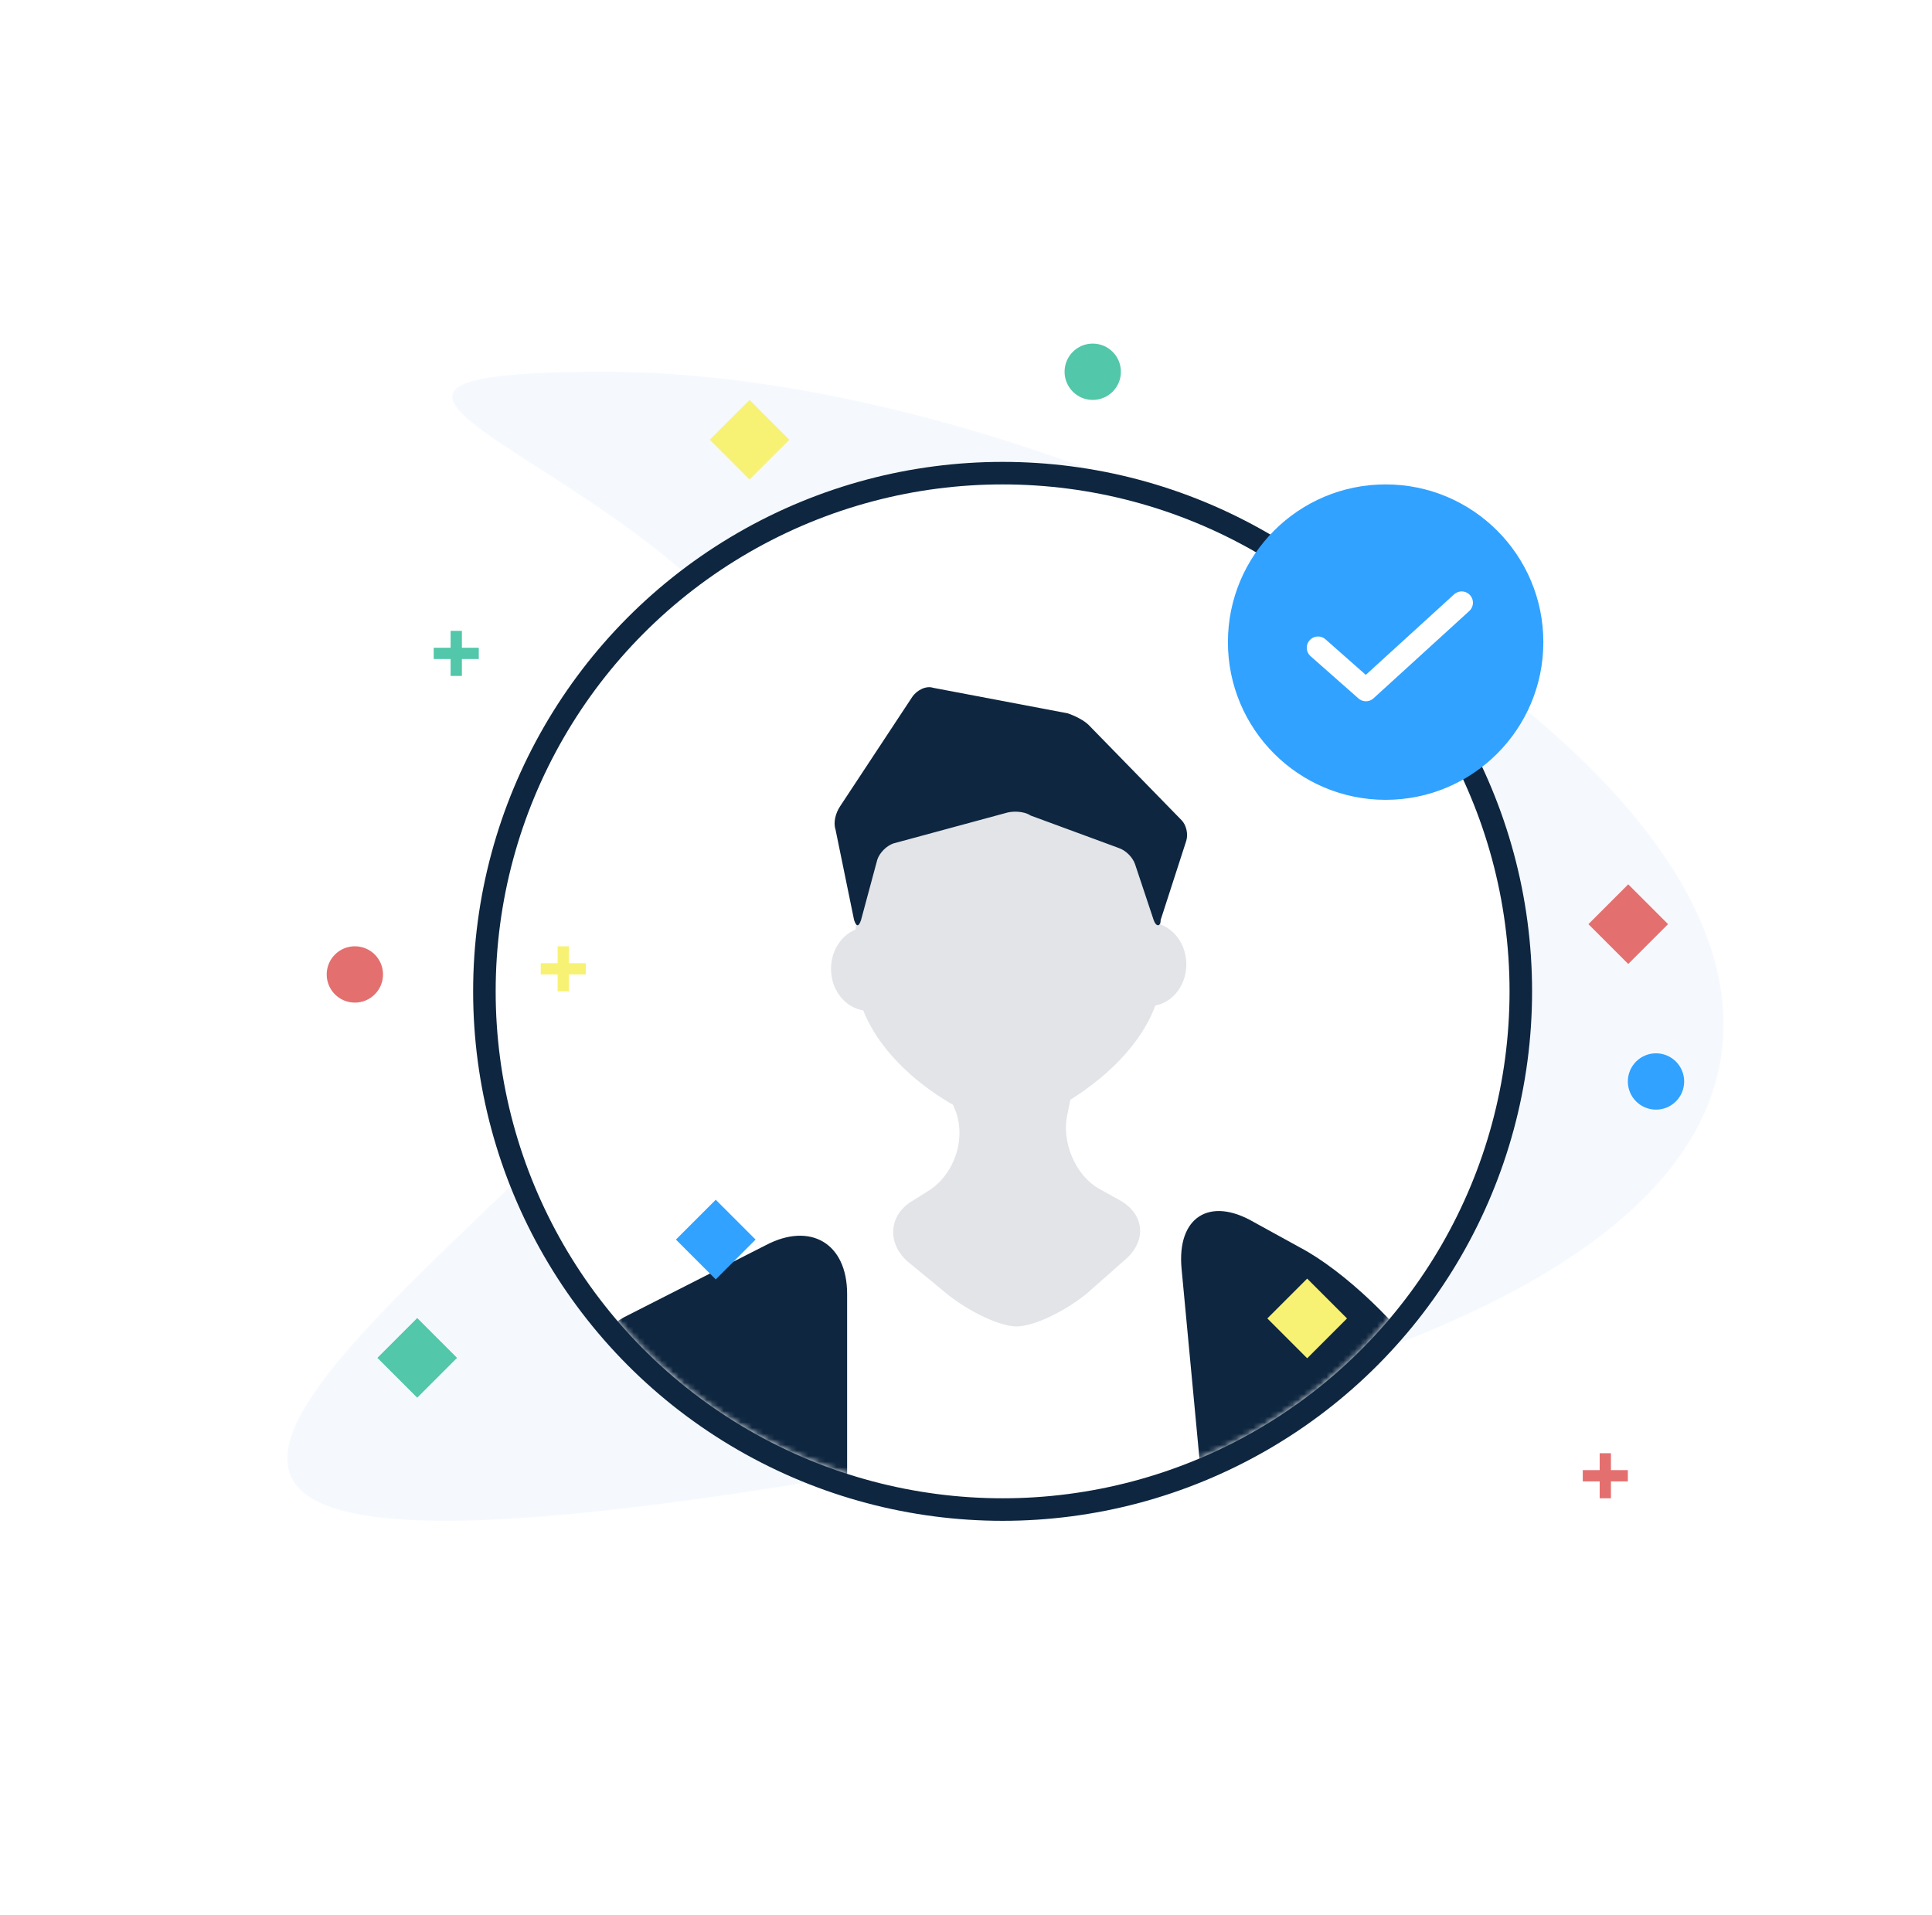 <svg width="343" height="340" viewBox="0 0 343 340" fill="none" xmlns="http://www.w3.org/2000/svg">
<path d="M107.519 66C229.062 66 440.456 205.976 186.566 255.388C-67.323 304.799 107.579 218.137 137.938 155.469C168.297 92.801 21.92 66 107.519 66Z" fill="#F5F9FE"/>
<circle cx="178" cy="176" r="92" fill="white" stroke="#0E263F" stroke-width="4"/>
<mask id="mask0" mask-type="alpha" maskUnits="userSpaceOnUse" x="88" y="86" width="180" height="180">
<circle cx="178" cy="176" r="90" fill="#C4C4C4"/>
</mask>
<g mask="url(#mask0)">
<path d="M222.548 216.938C214.714 212.403 208.942 216.114 209.766 225.184L222.96 365.369C223.785 374.44 225.434 389.283 226.671 398.354L234.917 468.858C236.154 477.929 243.576 488.237 252.234 491.535L271.2 499.369C279.446 502.668 290.991 503.08 296.763 499.369C302.536 495.658 306.659 485.763 305.834 476.692L295.526 324.138C295.114 315.068 290.579 301.461 285.631 293.628L253.883 243.326C248.936 235.492 238.628 225.597 230.794 221.474L222.548 216.938Z" fill="#0E263F"/>
<path d="M135.963 221.061C143.797 216.938 150.394 220.649 150.394 229.72V312.181C150.394 321.252 149.981 336.095 149.569 345.166L142.972 468.858C142.56 477.929 135.138 487.825 126.48 490.711L99.68 500.194C91.021 503.08 83.187 498.545 82.363 489.474L69.581 381.861C68.344 372.791 69.169 358.36 71.23 349.289L92.67 257.757C94.732 249.098 102.978 238.378 110.812 233.843L135.963 221.061Z" fill="#0E263F"/>
<path d="M206.468 171.172C206.468 189.313 182.554 200.033 179.255 200.033C174.72 200.033 152.043 189.726 151.631 171.584C151.631 153.443 156.579 138.6 178.431 138.6C199.459 138.6 206.468 153.03 206.468 171.172Z" fill="#E2E4E8"/>
<path d="M154.204 179.442C157.847 179.407 160.768 176.056 160.729 171.957C160.689 167.858 157.704 164.564 154.06 164.599C150.417 164.634 147.495 167.986 147.535 172.084C147.575 176.183 150.56 179.477 154.204 179.442Z" fill="#E2E4E8"/>
<path d="M204.091 178.617C207.735 178.582 210.656 175.231 210.617 171.132C210.577 167.033 207.591 163.739 203.948 163.774C200.305 163.809 197.383 167.16 197.423 171.259C197.462 175.358 200.448 178.652 204.091 178.617Z" fill="#E2E4E8"/>
<path d="M175.132 186.427C170.185 186.427 167.299 190.55 168.948 195.498L169.772 197.56C171.422 202.507 169.36 208.28 165.237 211.166L161.939 213.227C157.816 215.701 157.403 220.649 161.114 223.947L168.123 229.72C172.246 233.018 177.606 235.492 180.492 235.492C183.379 235.492 188.739 233.018 192.862 229.72L199.871 223.535C203.582 220.236 203.169 215.701 199.046 213.227L195.336 211.166C190.8 208.692 188.326 202.507 189.563 197.56L189.976 195.498C191.212 190.55 187.914 186.427 182.966 186.84L175.132 186.427Z" fill="#E2E4E8"/>
<path d="M155.753 152.618C156.166 151.381 157.402 150.144 158.639 149.732L178.43 144.372C179.667 143.96 181.729 143.96 182.966 144.784L198.633 150.556C199.87 150.969 201.107 152.206 201.519 153.443L204.818 163.338C205.23 164.575 206.055 164.575 206.055 163.338L210.59 149.32C211.002 148.083 210.59 146.433 209.766 145.609L193.273 128.704C192.449 127.88 190.799 127.055 189.562 126.643L165.649 122.107C164.412 121.695 162.762 122.52 161.938 123.756L149.156 143.135C148.332 144.372 147.919 146.021 148.332 147.258L151.63 163.338C152.042 164.575 152.455 164.575 152.867 163.338L155.753 152.618Z" fill="#0E263F"/>
</g>
<g filter="url(#filter0_d)">
<circle cx="244" cy="110" r="28" fill="#31A2FF"/>
<path d="M232 111L240.5 118.5L257.5 103" stroke="white" stroke-width="4" stroke-linecap="round" stroke-linejoin="round"/>
</g>
<rect x="74.071" y="234" width="10" height="10" transform="rotate(45 74.071 234)" fill="#52C7A9"/>
<rect x="289.071" y="157" width="10" height="10" transform="rotate(45 289.071 157)" fill="#E46F6F"/>
<rect x="232.071" y="227" width="10" height="10" transform="rotate(45 232.071 227)" fill="#F8F274"/>
<rect x="127.071" y="213" width="10" height="10" transform="rotate(45 127.071 213)" fill="#31A2FF"/>
<rect x="133.071" y="71" width="10" height="10" transform="rotate(45 133.071 71)" fill="#F8F274"/>
<circle cx="294" cy="192" r="5" fill="#31A2FF"/>
<circle cx="63" cy="173" r="5" fill="#E46F6F"/>
<circle cx="194" cy="66" r="5" fill="#52C7A9"/>
<path fill-rule="evenodd" clip-rule="evenodd" d="M286 261V258H284V261H281V263H284V266H286V263H289V261H286Z" fill="#E46F6F"/>
<path fill-rule="evenodd" clip-rule="evenodd" d="M101 171V168H99V171L96 171V173H99V176H101V173H104V171L101 171Z" fill="#F8F274"/>
<path fill-rule="evenodd" clip-rule="evenodd" d="M82 115V112H80V115L77 115V117H80V120H82V117H85V115L82 115Z" fill="#52C7A9"/>
<defs>
<filter id="filter0_d" x="210" y="78" width="72" height="72" filterUnits="userSpaceOnUse" color-interpolation-filters="sRGB">
<feFlood flood-opacity="0" result="BackgroundImageFix"/>
<feColorMatrix in="SourceAlpha" type="matrix" values="0 0 0 0 0 0 0 0 0 0 0 0 0 0 0 0 0 0 127 0" result="hardAlpha"/>
<feOffset dx="2" dy="4"/>
<feGaussianBlur stdDeviation="4"/>
<feColorMatrix type="matrix" values="0 0 0 0 0.055 0 0 0 0 0.149 0 0 0 0 0.247 0 0 0 0.15 0"/>
<feBlend mode="normal" in2="BackgroundImageFix" result="effect1_dropShadow"/>
<feBlend mode="normal" in="SourceGraphic" in2="effect1_dropShadow" result="shape"/>
</filter>
</defs>
</svg>
